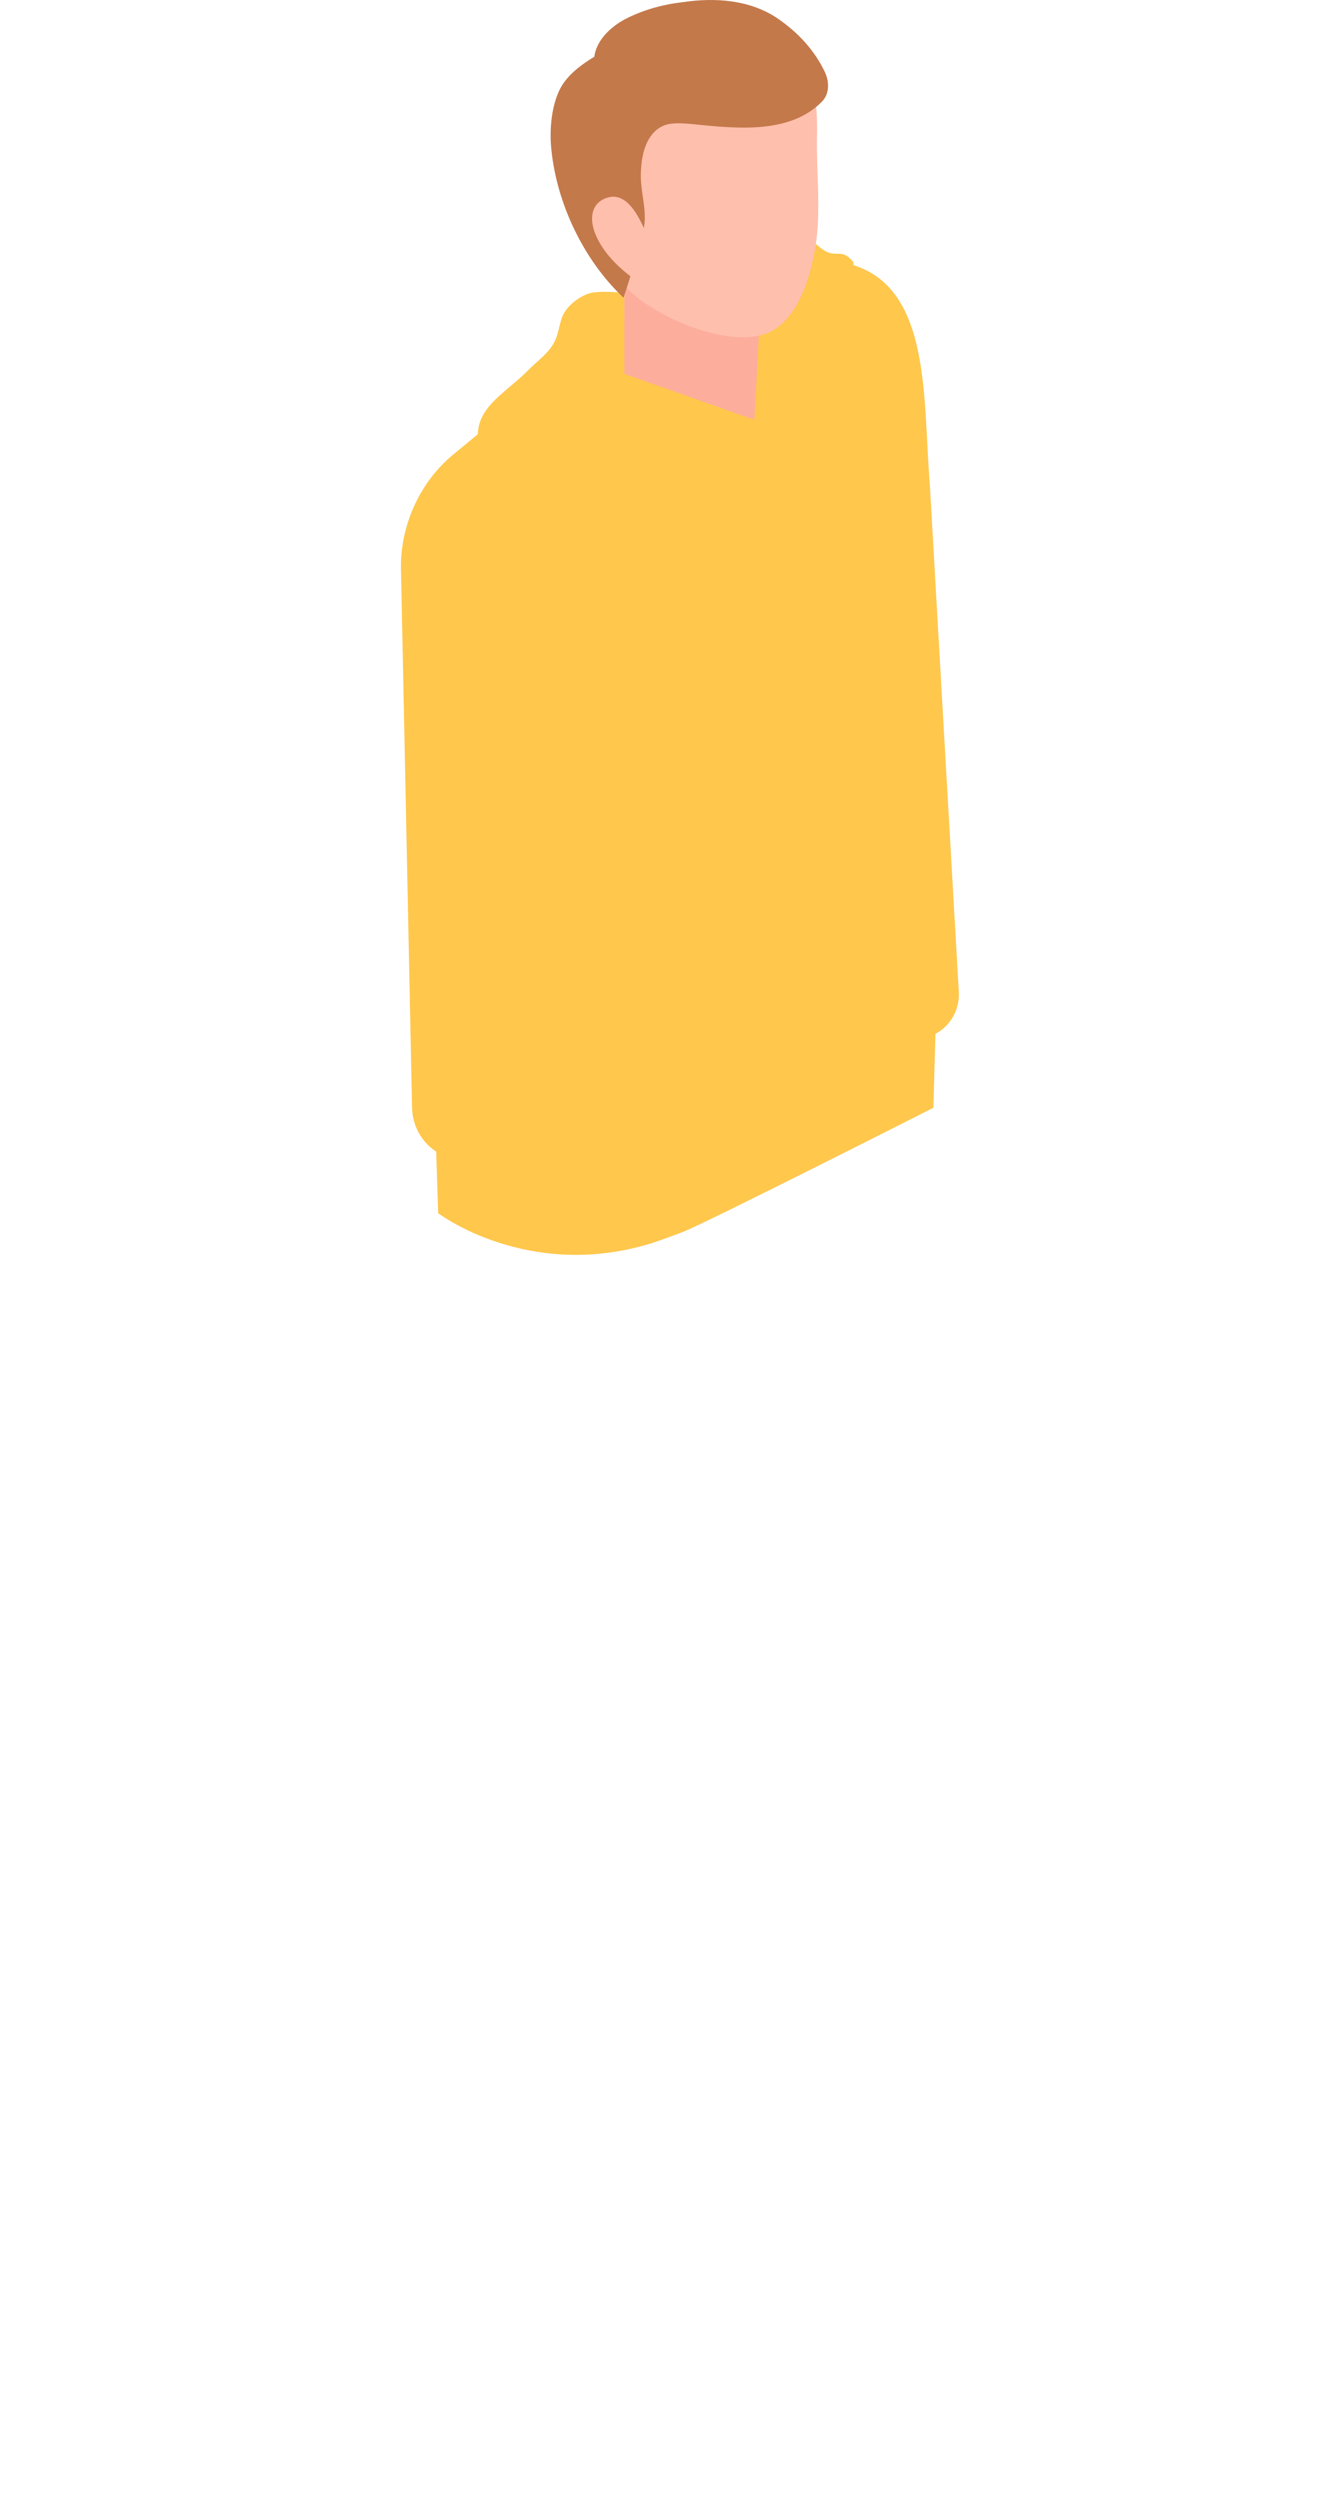 <svg width="89" height="168" viewBox="0 0 89 168" fill="none" xmlns="http://www.w3.org/2000/svg">
<path d="M37.176 29.649L41.864 26.879L42.023 16.972L51.131 20.807L51.078 23.896L57.149 24.003L56.936 34.655L36.91 45.733L37.176 29.649Z" fill="#FDAD9C"/>
<path d="M62.955 66.931L62.741 74.441C62.741 74.441 47.189 82.324 45.858 82.803C45.165 83.069 44.42 83.336 43.781 83.549C35.472 86.105 29.453 81.525 29.453 81.525L29.24 74.814" fill="#FFC74C"/>
<path d="M30.519 30.501L40.638 22.139L41.863 21.073V25.121L50.705 28.317L51.078 21.34L53.155 19.955L53.634 18.304L56.084 17.558C62.704 18.304 62 26.5 62.5 32.5L64.446 66.558C64.552 67.783 63.913 68.955 62.848 69.488C58.481 71.778 47.402 77.424 46.231 77.903C45.485 78.169 44.686 78.489 43.994 78.702C37.869 80.619 32.543 78.915 29.773 77.637C28.495 77.051 27.696 75.772 27.696 74.335L26.95 38.064C26.95 35.188 28.282 32.312 30.519 30.501Z" fill="#FFC74C"/>
<path d="M32.117 29.276C32.117 27.252 34.087 26.346 35.525 24.855C36.164 24.216 36.963 23.683 37.336 22.831C37.549 22.352 37.603 21.766 37.816 21.233C38.135 20.541 38.828 20.008 39.52 19.742C40.266 19.476 41.97 19.689 41.97 19.689V25.121L50.705 28.21L51.184 21.287L52.303 17.026C52.303 17.026 53.741 15.375 54.966 16.493C56.191 17.612 56.457 16.493 57.362 17.612C57.362 17.612 58.306 26.485 52.5 30" fill="#FFC74C"/>
<path d="M41.863 19.209C39.466 16.652 38.081 13.563 37.975 9.995C37.815 6.053 40.159 2.911 43.78 1.633C46.923 0.568 51.13 0.674 53.474 3.39C54.912 5.095 54.965 7.438 54.912 9.569C54.912 11.646 55.125 13.776 54.912 15.854C54.646 18.144 53.794 21.393 51.663 22.351C49.107 23.47 43.993 21.393 41.916 19.156L41.863 19.209Z" fill="#FFBFAD"/>
<path d="M43.248 15.481C42.928 16.759 42.342 18.73 41.916 20.008C39.253 17.505 37.442 13.723 37.069 10.101C36.91 8.717 37.069 6.853 37.815 5.681C38.348 4.882 39.147 4.296 39.946 3.817C40.105 2.698 41.011 1.846 41.969 1.313C43.194 0.674 44.526 0.301 45.911 0.142C48.095 -0.178 50.438 -0.018 52.302 1.26C53.687 2.219 54.752 3.391 55.444 4.829C55.764 5.521 55.764 6.32 55.231 6.853C53.101 8.983 49.639 8.664 46.603 8.344C45.911 8.291 45.112 8.184 44.473 8.504C43.461 9.036 43.141 10.315 43.088 11.433C42.981 12.818 43.567 14.149 43.248 15.481V15.481Z" fill="#C4794B"/>
<path d="M43.727 16.333C43.195 15.161 42.289 12.498 40.532 13.403C39.626 13.883 39.679 14.948 40.052 15.8C40.638 17.185 41.916 18.303 43.141 19.102" fill="#FFBFAD"/>
</svg>
